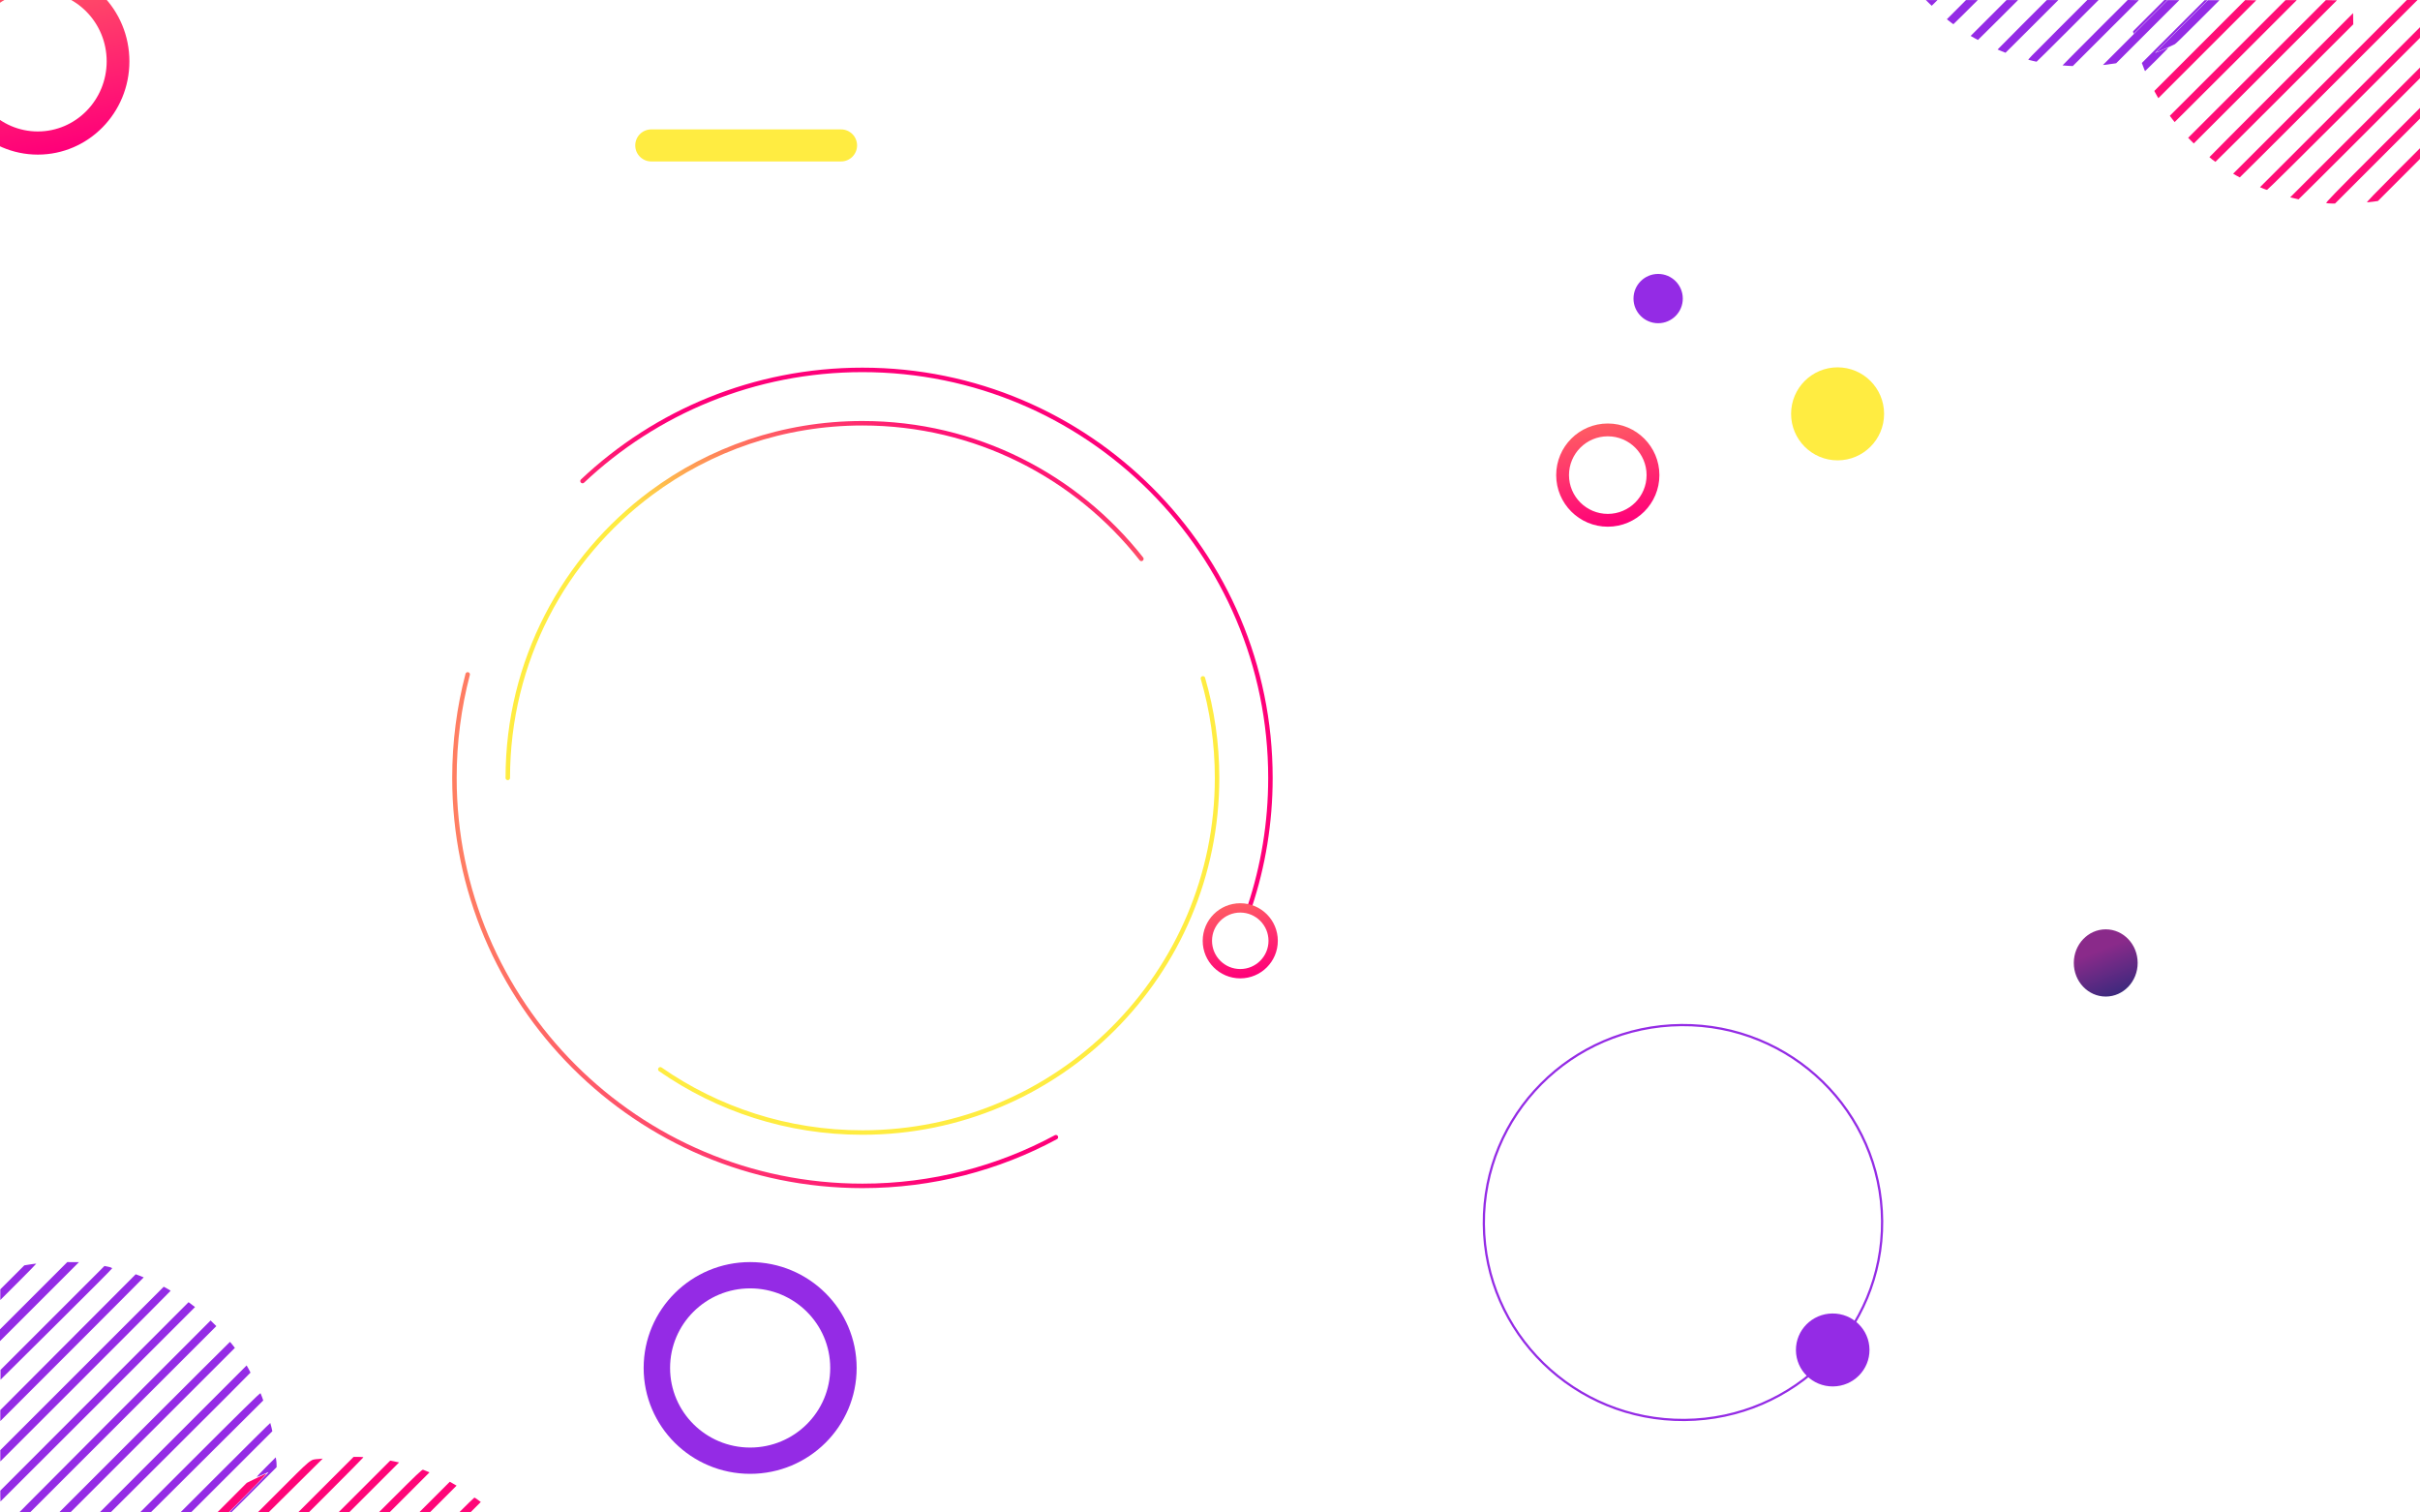 <svg width="1440" height="900" viewBox="0 0 1440 900" fill="none" xmlns="http://www.w3.org/2000/svg">
<path d="M500.464 96.065H387.533C382.269 96.065 378 91.797 378 86.533C378 81.268 382.269 77 387.533 77H500.464C505.728 77 509.996 81.268 509.996 86.533C509.996 91.797 505.728 96.065 500.464 96.065Z" fill="#FFEC41"/>
<path d="M628.299 676.68C594.043 695.164 554.838 705.654 513.182 705.654C379.102 705.654 270.407 596.962 270.407 462.881C270.407 441.604 273.146 420.966 278.286 401.301" stroke="url(#paint0_linear)" stroke-width="2.667" stroke-miterlimit="10" stroke-linecap="round" stroke-linejoin="round"/>
<path d="M346.629 286.247C390.101 245.242 448.706 220.107 513.182 220.107C647.263 220.107 755.957 328.801 755.957 462.881C755.957 489.639 751.627 515.386 743.631 539.459" stroke="url(#paint1_linear)" stroke-width="2.667" stroke-miterlimit="10" stroke-linecap="round" stroke-linejoin="round"/>
<path d="M715.786 403.659C721.269 422.449 724.209 442.322 724.209 462.881C724.209 579.429 629.729 673.909 513.182 673.909C468.485 673.909 427.034 660.013 392.913 636.305" stroke="url(#paint2_linear)" stroke-width="2.667" stroke-miterlimit="10" stroke-linecap="round" stroke-linejoin="round"/>
<path d="M302.155 462.881C302.155 393.445 335.691 331.841 387.449 293.383C422.567 267.291 466.072 251.853 513.183 251.853C580.54 251.853 640.525 283.411 679.164 332.549" stroke="url(#paint3_linear)" stroke-width="2.667" stroke-miterlimit="10" stroke-linecap="round" stroke-linejoin="round"/>
<path d="M926 282.707C926 299.664 939.745 313.411 956.704 313.411C973.661 313.411 987.408 299.664 987.408 282.707C987.408 265.748 973.661 252 956.704 252C939.745 252 926 265.748 926 282.707V282.707ZM933.62 282.707C933.62 269.956 943.955 259.62 956.704 259.62C969.453 259.62 979.788 269.956 979.788 282.707C979.788 295.455 969.453 305.789 956.704 305.789C943.955 305.789 933.62 295.455 933.62 282.707Z" fill="url(#paint4_linear)"/>
<path d="M-32 36.502C-32 67.153 -7.602 92 22.5 92C52.599 92 77 67.153 77 36.502C77 5.85 52.599 -19 22.5 -19C-7.602 -19 -32 5.85 -32 36.502V36.502ZM-18.474 36.502C-18.474 13.456 -0.13 -5.227 22.5 -5.227C45.13 -5.227 63.474 13.456 63.474 36.502C63.474 59.544 45.13 78.224 22.5 78.224C-0.13 78.224 -18.474 59.544 -18.474 36.502Z" fill="url(#paint5_linear)"/>
<path d="M715.655 559.821C715.655 572.165 725.66 582.171 738.005 582.171C750.349 582.171 760.356 572.165 760.356 559.821C760.356 547.477 750.349 537.47 738.005 537.47C725.66 537.47 715.655 547.477 715.655 559.821ZM721.203 559.821C721.203 550.541 728.724 543.018 738.005 543.018C747.285 543.018 754.808 550.541 754.808 559.821C754.808 569.101 747.285 576.623 738.005 576.623C728.724 576.623 721.203 569.101 721.203 559.821Z" fill="url(#paint6_linear)"/>
<path d="M446.37 861.362C420.061 861.362 398.727 840.161 398.727 814C398.727 787.843 420.061 766.641 446.37 766.641C472.682 766.641 494.016 787.843 494.016 814C494.016 840.161 472.682 861.362 446.37 861.362ZM446.37 751C411.37 751 383 779.21 383 814C383 848.794 411.37 877 446.37 877C481.373 877 509.743 848.794 509.743 814C509.743 779.21 481.373 751 446.37 751Z" fill="#942BE5"/>
<path d="M1001.33 177.667C1001.33 185.767 994.765 192.333 986.667 192.333C978.567 192.333 972 185.767 972 177.667C972 169.567 978.567 163 986.667 163C994.765 163 1001.33 169.567 1001.33 177.667Z" fill="#942BE5"/>
<path d="M1090.37 781.584C1102.45 781.486 1112.33 791.125 1112.43 803.113C1112.53 815.099 1102.81 824.897 1090.72 824.995C1078.63 825.093 1068.75 815.453 1068.65 803.467C1068.55 791.479 1078.28 781.681 1090.37 781.584Z" fill="#942BE5"/>
<path d="M1000.5 609.958C1065.94 609.429 1119.42 661.605 1119.94 726.496C1120.47 791.387 1067.84 844.421 1002.4 844.95C936.952 845.479 883.474 793.303 882.95 728.412C882.425 663.521 935.053 610.487 1000.5 609.958Z" stroke="#942BE5" stroke-width="1.333" stroke-miterlimit="10"/>
<path d="M1121.11 246.258C1121.11 261.541 1108.72 273.93 1093.44 273.93C1078.16 273.93 1065.77 261.541 1065.77 246.258C1065.77 230.976 1078.16 218.586 1093.44 218.586C1108.72 218.586 1121.11 230.976 1121.11 246.258Z" fill="#FFEC41"/>
<path d="M1147.68 1.741L1146 0.055H1149.43H1152.86L1151.18 1.741C1150.25 2.668 1149.47 3.426 1149.43 3.426C1149.39 3.426 1148.61 2.668 1147.68 1.741Z" fill="#942BE5"/>
<path d="M1160.9 13.376C1160.17 12.813 1159.33 12.145 1159.03 11.893L1158.48 11.433L1164.16 5.744L1169.84 0.055H1173.34H1176.83L1169.65 7.234C1165.71 11.182 1162.42 14.409 1162.35 14.406C1162.28 14.402 1161.63 13.939 1160.9 13.376V13.376Z" fill="#942BE5"/>
<path d="M1174.73 22.572L1172.62 21.37L1183.28 10.713L1193.94 0.055H1197.37H1200.8L1188.94 11.915C1182.42 18.438 1177.03 23.775 1176.96 23.775C1176.89 23.774 1175.89 23.233 1174.73 22.572V22.572Z" fill="#942BE5"/>
<path d="M1191.02 30.453C1189.76 29.944 1188.69 29.495 1188.65 29.455C1188.61 29.416 1195.18 22.784 1203.24 14.719L1217.91 0.055H1221.34H1224.77L1209.1 15.723C1200.49 24.34 1193.41 31.388 1193.37 31.385C1193.34 31.382 1192.28 30.963 1191.02 30.453V30.453Z" fill="#942BE5"/>
<path d="M1209.63 36.22C1208.51 35.954 1207.37 35.677 1207.08 35.605C1206.58 35.476 1207 35.032 1224.29 17.74L1242.03 0.008H1245.38H1248.73L1230.37 18.37C1220.28 28.468 1211.93 36.725 1211.84 36.717C1211.74 36.709 1210.75 36.486 1209.63 36.22Z" fill="#942BE5"/>
<path d="M1230.38 39.154C1228.73 39.069 1227.34 38.963 1227.29 38.918C1227.25 38.872 1235.95 30.097 1246.63 19.418L1266.05 0L1269.35 0.048L1272.66 0.096L1253.02 19.702L1233.38 39.308L1230.38 39.154Z" fill="#942BE5"/>
<path d="M1270.62 19.363L1289.91 0.061H1293.34H1296.78L1278 18.841L1259.22 37.621L1258.4 37.763C1257.03 38.002 1253.39 38.493 1252.33 38.581L1251.33 38.664L1270.62 19.363Z" fill="#942BE5"/>
<path d="M1298.26 15.639L1313.8 0.103H1317.24H1320.68L1307.79 13.003C1298.76 22.05 1294.67 26.027 1294.1 26.319C1291.87 27.468 1283.27 31.176 1282.83 31.176C1282.77 31.176 1289.72 24.184 1298.26 15.639Z" fill="#942BE5"/>
<path d="M1276.13 41.813C1276.04 41.546 1275.62 40.461 1275.22 39.401L1274.48 37.474L1293.17 18.788L1311.85 0.103H1312.74H1313.62L1297.91 15.816C1289.27 24.458 1282.26 31.529 1282.33 31.529C1282.53 31.529 1288.59 29.082 1289.38 28.682C1289.74 28.5 1290.14 28.351 1290.26 28.351C1290.39 28.351 1287.35 31.489 1283.52 35.325C1279.68 39.161 1276.49 42.299 1276.43 42.299C1276.37 42.299 1276.23 42.08 1276.13 41.813V41.813Z" fill="#942BE5"/>
<path d="M1269.55 20.133C1269.53 20.075 1269.46 19.712 1269.38 19.326L1269.24 18.624L1278.55 9.317L1287.85 0.01L1288.81 0.022L1289.77 0.033L1279.67 10.135C1270.79 19.013 1269.57 20.224 1269.55 20.133V20.133Z" fill="#942BE5"/>
<path d="M1283.89 57.716C1283.65 57.338 1283.11 56.375 1282.68 55.576L1281.9 54.124L1308.92 27.103L1335.94 0.082L1339.24 0.13L1342.55 0.178L1313.44 29.291L1284.32 58.404L1283.89 57.716Z" fill="#FF0D76"/>
<path d="M1292.52 70.772L1291.13 68.902L1325.53 34.496L1359.94 0.09H1363.29H1366.65L1330.37 36.371C1310.41 56.327 1294.04 72.651 1294 72.648C1293.95 72.645 1293.28 71.801 1292.52 70.772V70.772Z" fill="#FF0D76"/>
<path d="M1303.71 83.688L1302.03 82.007L1343 41.044L1383.96 0.082L1387.27 0.13L1390.57 0.178L1347.98 42.773L1305.38 85.368L1303.71 83.688Z" fill="#FF0D76"/>
<path d="M1316.42 94.964C1315.5 94.238 1314.72 93.582 1314.69 93.506C1314.66 93.43 1333.89 74.116 1357.42 50.586L1400.19 7.804L1400.24 11.137L1400.29 14.47L1359.37 55.391C1336.86 77.897 1318.37 96.305 1318.27 96.298C1318.18 96.291 1317.34 95.69 1316.42 94.964V94.964Z" fill="#FF0D76"/>
<path d="M1330.69 104.449L1328.81 103.356L1380.48 51.679L1432.16 0.002H1435.34H1438.51L1385.72 52.792C1356.69 81.826 1332.86 105.572 1332.76 105.561C1332.66 105.551 1331.73 105.05 1330.69 104.449V104.449Z" fill="#FF0D76"/>
<path d="M1346.63 112.174L1344.79 111.379L1393.33 62.842L1441.87 14.304V17.482V20.66L1395.7 66.828C1370.31 92.221 1349.29 112.99 1349 112.982C1348.71 112.974 1347.64 112.611 1346.63 112.174Z" fill="#FF0D76"/>
<path d="M1365.15 117.999L1362.76 117.41L1402.31 77.863L1441.87 38.316V41.493V44.672L1404.88 81.659C1384.54 102.002 1367.81 118.633 1367.72 118.617C1367.62 118.602 1366.46 118.324 1365.15 117.999V117.999Z" fill="#FF0D76"/>
<path d="M1384.23 120.825C1383.74 120.633 1389.77 114.423 1412.74 91.454L1441.87 62.327V65.505V68.683L1415.65 94.901L1389.43 121.118L1387.14 121.093C1385.87 121.08 1384.57 120.959 1384.23 120.825V120.825Z" fill="#FF0D76"/>
<path d="M1424.74 103.46L1441.69 86.507L1441.8 89.584L1441.9 92.66L1428.43 106.135L1414.96 119.609L1412.08 120.011C1410.5 120.232 1408.89 120.412 1408.5 120.412C1408.02 120.412 1413.22 114.983 1424.74 103.46Z" fill="#FF0D76"/>
<path d="M0.305 818.085V815.167L31.233 784.243L62.16 753.318L64.47 753.783C65.741 754.038 66.751 754.472 66.716 754.747C66.68 755.021 51.724 770.041 33.478 788.124L0.305 821.002V818.085Z" fill="#942BE5"/>
<path d="M0 794.522V791.035L20.018 771.018L40.036 751L43.5 751.023L46.964 751.046L23.482 774.528L0 798.009V794.522Z" fill="#942BE5"/>
<path d="M0.18 770.394V767.215L7.331 760.078L14.481 752.942L17.966 752.385C19.883 752.079 21.506 751.883 21.572 751.949C21.638 752.015 16.852 756.907 10.936 762.821L0.18 773.573V770.394Z" fill="#942BE5"/>
<path d="M0.18 866.268V862.914L48.805 814.289L97.429 765.664L99.475 766.789C100.601 767.408 101.522 767.997 101.522 768.098C101.522 768.199 78.72 791.083 50.851 818.951L0.18 869.621V866.268Z" fill="#942BE5"/>
<path d="M0.18 842.342V839.074L40.469 798.661L80.757 758.249L83.087 759.126C84.369 759.608 85.459 760.045 85.51 760.096C85.561 760.147 66.383 779.409 42.892 802.899L0.18 845.61V842.342Z" fill="#942BE5"/>
<path d="M0.18 890.231V887.005L56.194 830.932L112.207 774.859L114.129 776.31L116.051 777.762L58.205 835.609C26.389 867.426 0.318 893.457 0.269 893.457C0.22 893.457 0.18 892.005 0.18 890.231H0.18Z" fill="#942BE5"/>
<path d="M0.18 911.435C0.18 911.224 28.336 882.858 62.749 848.398L125.318 785.745L127.021 787.422L128.724 789.1L67.366 850.459L6.007 911.819H3.094C1.233 911.819 0.18 911.68 0.18 911.435V911.435Z" fill="#942BE5"/>
<path d="M79.983 855.145C111.153 823.974 136.735 798.478 136.832 798.486C136.93 798.494 137.629 799.305 138.387 800.286L139.764 802.072L84.891 856.945L30.019 911.819H26.664H23.31L79.983 855.145Z" fill="#942BE5"/>
<path d="M142.529 893.682C152.433 883.769 160.218 875.771 159.83 875.908C159.441 876.045 157.79 876.767 156.161 877.512C154.532 878.257 153.024 878.866 152.81 878.866C152.597 878.866 155.042 876.242 158.245 873.034L164.067 867.201L164.311 868.532C164.446 869.263 164.565 870.578 164.576 871.452L164.597 873.043L145.263 892.374C132.655 904.98 125.684 911.705 125.225 911.705C124.748 911.705 130.326 905.896 142.529 893.682H142.529Z" fill="#942BE5"/>
<path d="M128.124 879.156C146.031 861.243 160.75 846.66 160.832 846.748C160.914 846.837 161.221 847.976 161.515 849.28L162.049 851.649L132.057 881.589L102.065 911.529L98.814 911.627L95.564 911.725L128.124 879.156Z" fill="#942BE5"/>
<path d="M113.139 870.127C143.476 839.795 154.806 828.678 155.025 829.026C155.19 829.289 155.62 830.37 155.979 831.428L156.633 833.351L117.271 872.509L77.909 911.667L74.731 911.686L71.553 911.705L113.139 870.127Z" fill="#942BE5"/>
<path d="M97.145 862.102L146.747 812.499L147.899 814.521C148.533 815.633 149.053 816.644 149.055 816.767C149.057 816.89 127.677 838.302 101.542 864.348L54.024 911.705H50.783H47.542L97.145 862.102Z" fill="#942BE5"/>
<path d="M132.189 897.066L146.842 882.372L152.599 879.548C155.765 877.994 158.453 876.821 158.571 876.939C158.69 877.058 151.014 884.942 141.515 894.461L124.243 911.767L120.89 911.764L117.537 911.761L132.189 897.066Z" fill="#FF0578"/>
<path d="M162.895 890.411C186.608 866.696 184.203 868.689 189.744 868.16L192.04 867.941L169.97 889.849L147.901 911.756L144.724 911.758L141.547 911.76L162.895 890.411Z" fill="#FF0578"/>
<path d="M187.979 889.339L210.399 866.916H213.313C214.916 866.916 216.227 867.036 216.227 867.182C216.227 867.328 206.256 877.418 194.069 889.604L171.91 911.761H168.734H165.559L187.979 889.339Z" fill="#FF0578"/>
<path d="M210.873 890.455L232.177 869.15L234.827 869.677L237.478 870.204L216.702 890.983L195.926 911.761H192.748H189.57L210.873 890.455Z" fill="#FF0578"/>
<path d="M232.291 893.049C247.695 877.643 251.126 874.377 251.711 874.562C252.101 874.686 253.128 875.089 253.991 875.459L255.562 876.132L237.75 893.946L219.938 911.761H216.76H213.582L232.291 893.049Z" fill="#FF0578"/>
<path d="M252.619 896.733L267.646 881.706L269.664 882.864L271.681 884.023L257.815 897.892L243.95 911.761H240.771H237.591L252.619 896.733Z" fill="#FF0578"/>
<path d="M271.776 901.367C277.406 895.735 282.136 891.127 282.288 891.127C282.44 891.127 283.357 891.719 284.326 892.443L286.089 893.758L277.169 902.683L268.25 911.607H264.895H261.54L271.776 901.367Z" fill="#FF0578"/>
<path d="M1234 573C1234 584.046 1242.51 593 1253 593C1263.49 593 1272 584.046 1272 573C1272 561.954 1263.49 553 1253 553C1242.51 553 1234 561.954 1234 573Z" fill="url(#paint7_linear)"/>
<defs>
<linearGradient id="paint0_linear" x1="269.075" y1="133.215" x2="629.633" y2="133.215" gradientUnits="userSpaceOnUse">
<stop stop-color="#FF7F62"/>
<stop offset="0.811" stop-color="#FF0079"/>
<stop offset="1" stop-color="#FF0079"/>
</linearGradient>
<linearGradient id="paint1_linear" x1="63.624" y1="-83.523" x2="475.619" y2="-83.523" gradientUnits="userSpaceOnUse">
<stop stop-color="#FFEC41"/>
<stop offset="0.811" stop-color="#FF0079"/>
<stop offset="1" stop-color="#FF0079"/>
</linearGradient>
<linearGradient id="paint2_linear" x1="622.998" y1="-55.797" x2="692.341" y2="-241.729" gradientUnits="userSpaceOnUse">
<stop stop-color="#FFEC41"/>
<stop offset="0.811" stop-color="#FF0079"/>
<stop offset="1" stop-color="#FF0079"/>
</linearGradient>
<linearGradient id="paint3_linear" x1="114.374" y1="209.623" x2="166.663" y2="69.42" gradientUnits="userSpaceOnUse">
<stop stop-color="#FFEC41"/>
<stop offset="0.811" stop-color="#FF0079"/>
<stop offset="1" stop-color="#FF0079"/>
</linearGradient>
<linearGradient id="paint4_linear" x1="931.323" y1="160.175" x2="970.038" y2="347.075" gradientUnits="userSpaceOnUse">
<stop stop-color="#FFEC41"/>
<stop offset="0.811" stop-color="#FF0079"/>
<stop offset="1" stop-color="#FF0079"/>
</linearGradient>
<linearGradient id="paint5_linear" x1="-22.552" y1="-184.974" x2="48.599" y2="152.335" gradientUnits="userSpaceOnUse">
<stop stop-color="#FFEC41"/>
<stop offset="0.811" stop-color="#FF0079"/>
<stop offset="1" stop-color="#FF0079"/>
</linearGradient>
<linearGradient id="paint6_linear" x1="719.53" y1="470.628" x2="747.711" y2="606.676" gradientUnits="userSpaceOnUse">
<stop stop-color="#FFEC41"/>
<stop offset="0.811" stop-color="#FF0079"/>
<stop offset="1" stop-color="#FF0079"/>
</linearGradient>
<linearGradient id="paint7_linear" x1="1244.16" y1="548.058" x2="1262.92" y2="595.833" gradientUnits="userSpaceOnUse">
<stop stop-color="#8A2A8A"/>
<stop offset="1.1e-07" stop-color="#8A2A8A"/>
<stop offset="0.35" stop-color="#8A2A8A"/>
<stop offset="1" stop-color="#30297B"/>
</linearGradient>
</defs>
</svg>
